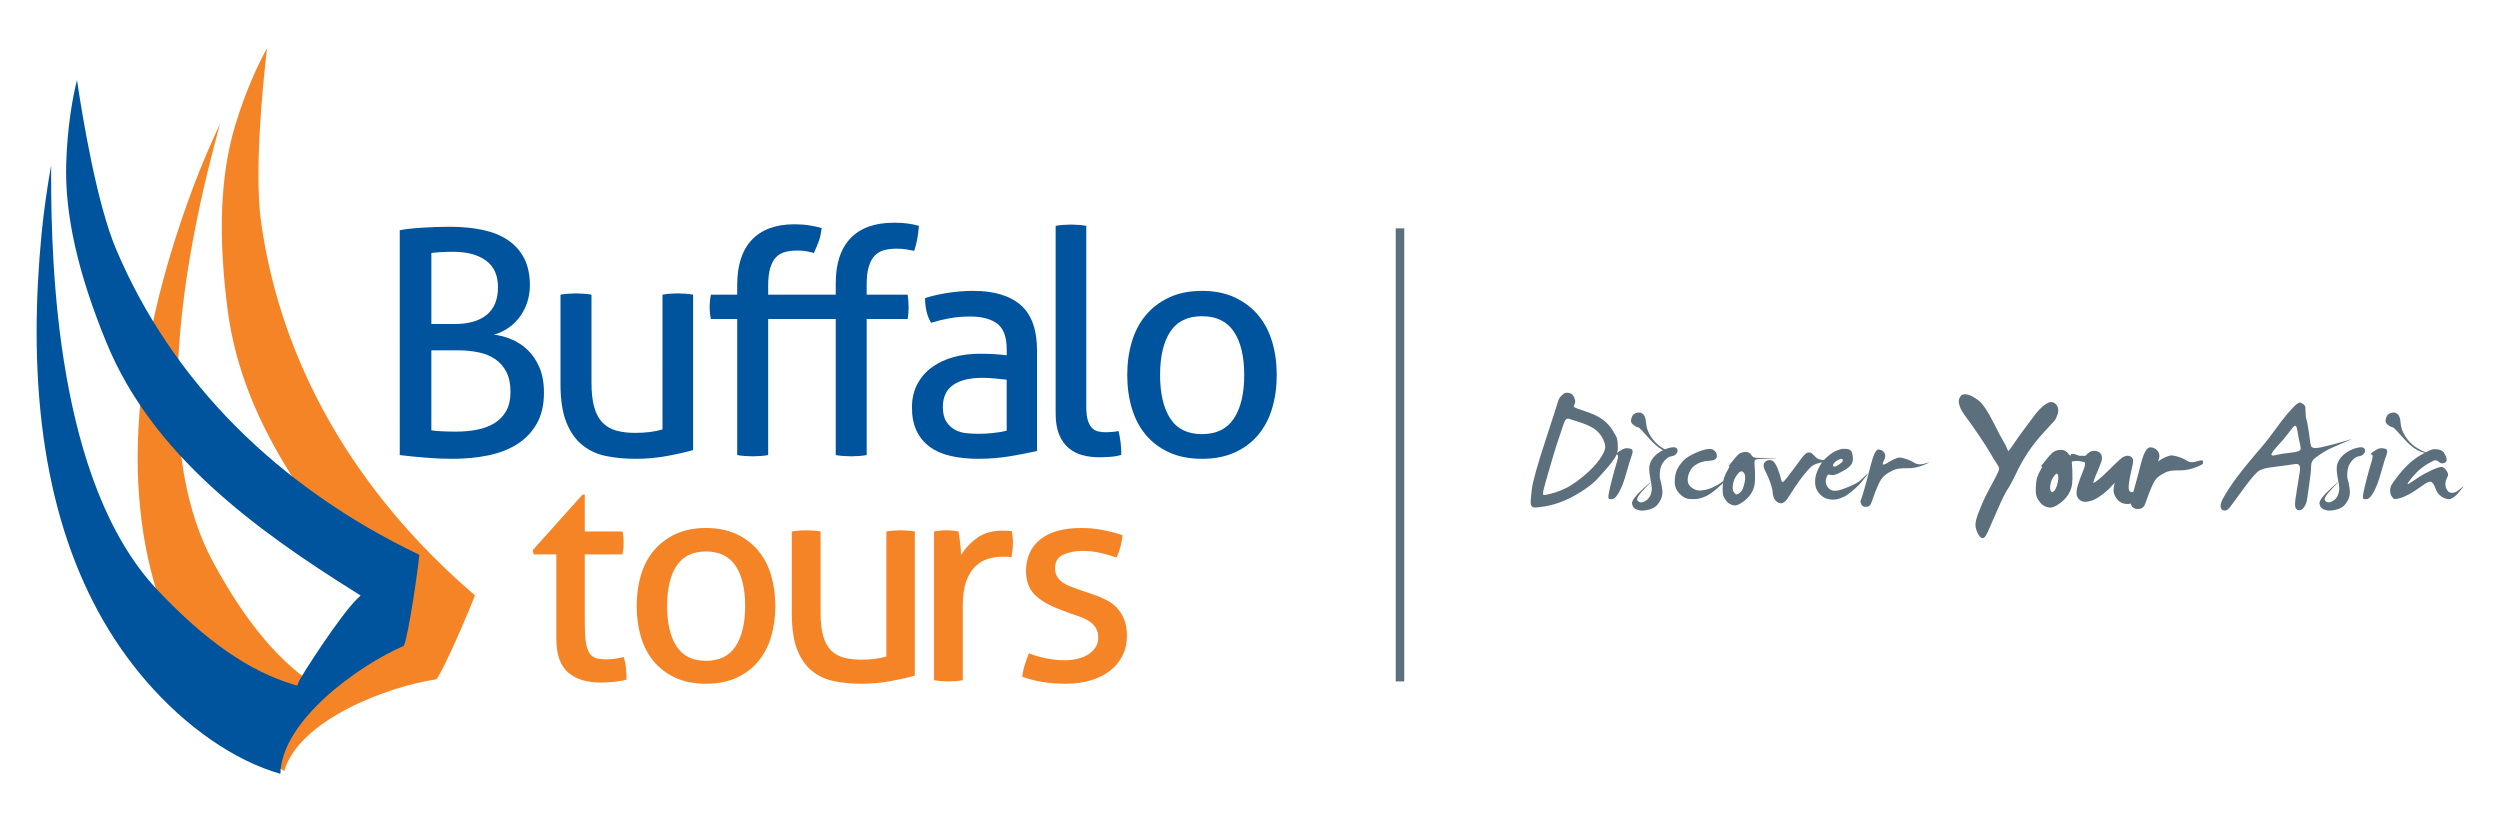 <?xml version="1.0" encoding="utf-8"?>
<!-- Generator: Adobe Illustrator 16.0.0, SVG Export Plug-In . SVG Version: 6.00 Build 0)  -->
<!DOCTYPE svg PUBLIC "-//W3C//DTD SVG 1.1//EN" "http://www.w3.org/Graphics/SVG/1.1/DTD/svg11.dtd">
<svg version="1.1" id="Layer_1" xmlns="http://www.w3.org/2000/svg" xmlns:xlink="http://www.w3.org/1999/xlink" x="0px" y="0px"
	 width="293.027px" height="96.354px" viewBox="0 0 293.027 96.354" enable-background="new 0 0 293.027 96.354"
	 xml:space="preserve">
<g>
	<g>
		<g>
			<g>
				<path fill="#5C6F7C" d="M183.263,46.16c0.151-0.115,0.343-0.153,0.578-0.113c0.234,0.04,0.409,0.135,0.524,0.285
					c0.115,0.151,0.197,0.332,0.246,0.545c0.048,0.212,0.021,0.39-0.08,0.531c-0.102,0.142-0.089,0.255,0.039,0.339
					c0.129,0.084,0.58,0.252,1.355,0.504c0.774,0.252,1.402,0.551,1.885,0.896s0.881,0.766,1.195,1.262
					c0.314,0.496,0.496,0.85,0.545,1.063s0.075,0.54,0.08,0.982c0.004,0.443-0.106,0.839-0.332,1.188
					c-0.227,0.351-0.523,0.739-0.891,1.169s-0.77,0.879-1.208,1.348c-0.438,0.469-1.04,0.947-1.806,1.434s-1.508,0.875-2.225,1.162
					s-1.424,0.49-2.118,0.604c-0.694,0.115-1.131,0.152-1.308,0.107c-0.178-0.045-0.281-0.18-0.313-0.406
					c-0.031-0.225,0.007-0.785,0.113-1.68c0.105-0.893,0.633-2.788,1.58-5.683c0.947-2.895,1.445-4.44,1.494-4.635
					c0.049-0.194,0.131-0.365,0.246-0.511C182.979,46.406,183.112,46.275,183.263,46.16z M185.148,49.493
					c-0.558-0.177-0.969-0.312-1.234-0.405c-0.266-0.093-0.477,0.102-0.631,0.584c-0.155,0.483-0.295,0.899-0.418,1.249
					c-0.125,0.35-0.269,0.776-0.432,1.281c-0.164,0.504-0.445,1.443-0.844,2.814c-0.398,1.374-0.627,2.194-0.684,2.463
					c-0.059,0.271-0.066,0.441-0.027,0.512c0.04,0.07,0.395,0.014,1.063-0.172s1.275-0.426,1.819-0.717
					c0.544-0.293,1.192-0.754,1.946-1.382c0.752-0.628,1.35-1.259,1.792-1.892s0.659-1.121,0.651-1.461
					c-0.01-0.342-0.143-0.729-0.398-1.162c-0.258-0.434-0.613-0.785-1.069-1.056C186.227,49.881,185.715,49.662,185.148,49.493z"/>
				<path fill="#5C6F7C" d="M190.461,52.561c0.194-0.044,0.418-0.031,0.67,0.04c0.253,0.07,0.297,0.327,0.133,0.77
					c-0.164,0.443-0.343,1.019-0.537,1.727c-0.195,0.709-0.379,1.284-0.551,1.727c-0.174,0.441-0.365,0.826-0.578,1.148
					s-0.416,0.498-0.611,0.523c-0.194,0.027-0.33,0.021-0.404-0.02c-0.076-0.039-0.082-0.246-0.021-0.617s0.192-0.939,0.392-1.707
					c0.199-0.765,0.388-1.431,0.564-1.999c0.178-0.566,0.18-0.855,0.007-0.869s-0.106-0.127,0.199-0.339
					S190.275,52.605,190.461,52.561z M192.586,48.537c0.193,0.159,0.312,0.507,0.352,1.042c0.039,0.536,0.223,1.059,0.551,1.566
					c0.328,0.51,0.713,0.914,1.155,1.216c0.442,0.301,0.848,0.513,1.216,0.638c0.367,0.123,0.355,0.152-0.033,0.086
					c-0.391-0.066-0.777-0.221-1.162-0.465c-0.386-0.243-0.799-0.606-1.242-1.089s-0.766-0.837-0.969-1.063
					c-0.204-0.226-0.348-0.352-0.432-0.378c-0.085-0.026-0.155-0.046-0.213-0.06c-0.058-0.014-0.19-0.102-0.398-0.266
					c-0.208-0.164-0.283-0.365-0.226-0.604c0.058-0.239,0.135-0.416,0.232-0.531c0.097-0.115,0.268-0.201,0.511-0.259
					C192.172,48.313,192.391,48.369,192.586,48.537z"/>
				<path fill="#5C6F7C" d="M194.883,52.787c0.354-0.178,0.707-0.292,1.063-0.346c0.354-0.053,0.568,0.014,0.644,0.199
					c0.075,0.187,0.04,0.367-0.106,0.545s-0.346,0.277-0.598,0.299s-0.524,0.203-0.816,0.545c-0.293,0.34-0.461,0.743-0.505,1.208
					s-0.033,0.787,0.033,0.962c0.066,0.178,0.14,0.523,0.22,1.037c0.079,0.512,0.025,0.953-0.16,1.32s-0.385,0.635-0.598,0.803
					c-0.212,0.17-0.476,0.293-0.789,0.373c-0.314,0.08-0.583,0.119-0.805,0.119c-0.221,0-0.457-0.053-0.71-0.16
					c-0.252-0.105-0.407-0.324-0.465-0.656s0.407-0.947,1.395-1.846s1.064-0.926,0.232-0.08c-0.833,0.846-1.157,1.369-0.976,1.574
					c0.181,0.203,0.398,0.256,0.65,0.158s0.451-0.227,0.598-0.391s0.254-0.363,0.325-0.598s0.102-0.451,0.093-0.65
					s-0.078-0.643-0.205-1.329c-0.129-0.687-0.129-1.202,0-1.547c0.127-0.346,0.318-0.645,0.57-0.896
					C194.225,53.178,194.528,52.964,194.883,52.787z"/>
				<path fill="#5C6F7C" d="M199.025,52.958c0.859-0.336,1.443-0.42,1.754-0.252c0.309,0.168,0.462,0.421,0.457,0.758
					c-0.004,0.336-0.312,0.518-0.922,0.544c-0.611,0.026-1.139,0.188-1.581,0.485c-0.442,0.296-0.729,0.729-0.862,1.301
					c-0.133,0.571-0.023,1.002,0.332,1.295c0.354,0.291,0.712,0.428,1.075,0.404c0.362-0.021,0.684-0.076,0.962-0.166
					c0.279-0.088,0.605-0.234,0.977-0.438c0.372-0.203,0.79-0.498,1.255-0.883c0.465-0.386,0.454-0.334-0.033,0.152
					c-0.487,0.486-0.929,0.896-1.327,1.229s-0.754,0.574-1.063,0.73c-0.311,0.154-0.615,0.264-0.917,0.324
					c-0.301,0.063-0.661,0.08-1.082,0.053c-0.421-0.025-0.819-0.236-1.195-0.629c-0.376-0.395-0.562-0.861-0.558-1.402
					c0.004-0.54,0.088-0.996,0.252-1.368c0.164-0.371,0.414-0.736,0.75-1.096C197.636,53.643,198.211,53.296,199.025,52.958z"/>
				<path fill="#5C6F7C" d="M203.714,53.304c0.168-0.159,0.374-0.261,0.617-0.305c0.243-0.045,0.445-0.031,0.604,0.039
					c0.159,0.071,0.294,0.197,0.405,0.379c0.11,0.182,0.387,0.268,0.829,0.259c0.443-0.009,0.994-0.007,1.653,0.007
					c0.66,0.014,0.521,0.033-0.418,0.06s-1.472,0.064-1.601,0.112c-0.128,0.049-0.181,0.207-0.159,0.473
					c0.022,0.266,0.04,0.546,0.054,0.843c0.013,0.296,0.015,0.626,0.006,0.99c-0.009,0.363-0.035,0.633-0.079,0.811
					c-0.045,0.176-0.111,0.361-0.199,0.557c-0.089,0.195-0.219,0.4-0.392,0.617s-0.386,0.418-0.638,0.605
					c-0.252,0.186-0.484,0.324-0.697,0.418c-0.212,0.092-0.442,0.098-0.69,0.014s-0.449-0.217-0.604-0.398
					c-0.154-0.182-0.278-0.371-0.371-0.564c-0.094-0.195-0.133-0.537-0.12-1.023c0.014-0.486,0.066-0.879,0.159-1.176
					c0.094-0.295,0.237-0.606,0.432-0.928c0.195-0.324,0.253-0.475,0.173-0.452s-0.1,0.011-0.06-0.033s0.192-0.234,0.458-0.571
					C203.342,53.699,203.555,53.455,203.714,53.304z M204.378,55.389c-0.195-0.239-0.438-0.173-0.73,0.199s-0.468,0.767-0.524,1.183
					c-0.058,0.416-0.036,0.707,0.066,0.875c0.102,0.168,0.207,0.266,0.318,0.293c0.11,0.027,0.268-0.047,0.472-0.219
					c0.203-0.174,0.369-0.547,0.498-1.123C204.605,56.023,204.572,55.62,204.378,55.389z"/>
				<path fill="#5C6F7C" d="M211.694,53.145c0.098-0.079,0.217-0.117,0.358-0.112c0.142,0.004,0.266,0.057,0.372,0.158
					c0.106,0.103,0.239,0.232,0.398,0.393c0.159,0.159,0.38,0.264,0.664,0.313c0.283,0.049,0.761,0.008,1.434-0.12
					s0.669-0.104-0.013,0.073c-0.683,0.178-1.246,0.318-1.693,0.425s-0.788,0.278-1.022,0.519c-0.234,0.238-0.503,0.544-0.804,0.916
					c-0.301,0.372-0.646,0.85-1.036,1.434s-0.646,0.982-0.77,1.195s-0.283,0.389-0.479,0.531c-0.194,0.141-0.407,0.158-0.637,0.053
					c-0.23-0.105-0.398-0.266-0.505-0.479s-0.169-0.459-0.187-0.742s-0.105-0.656-0.266-1.117c-0.159-0.459-0.352-0.903-0.577-1.328
					s-0.279-0.743-0.159-0.956c0.119-0.213,0.303-0.336,0.551-0.371s0.46,0.053,0.638,0.266c0.177,0.212,0.345,0.546,0.505,1.002
					c0.159,0.456,0.261,0.801,0.305,1.036c0.045,0.234,0.133,0.309,0.266,0.219c0.133-0.088,0.545-0.602,1.235-1.54
					c0.69-0.938,1.075-1.449,1.155-1.534C211.509,53.293,211.597,53.216,211.694,53.145z"/>
				<path fill="#5C6F7C" d="M215.917,52.614c0.594-0.044,0.954,0.056,1.083,0.299c0.128,0.243,0.188,0.554,0.179,0.93
					s-0.186,0.695-0.531,0.956c-0.345,0.262-0.801,0.521-1.367,0.777c-0.16,0.062-0.304,0.095-0.432,0.1
					c-0.129,0.004-0.235,0-0.319-0.014s-0.15-0.026-0.199-0.04c-0.049-0.013-0.077-0.007-0.086,0.021
					c-0.159,0.256-0.241,0.514-0.246,0.77c-0.004,0.258,0.08,0.494,0.253,0.711s0.365,0.342,0.577,0.379
					c0.213,0.035,0.434,0.027,0.664-0.021s0.655-0.201,1.275-0.457c0.619-0.258,1.051-0.498,1.294-0.725
					c0.244-0.225,0.477-0.445,0.697-0.657c0.222-0.213,0.253-0.213,0.094,0c-0.16,0.212-0.356,0.469-0.592,0.77
					c-0.234,0.301-0.526,0.6-0.876,0.896s-0.636,0.525-0.856,0.684c-0.222,0.16-0.516,0.303-0.883,0.432
					c-0.368,0.129-0.729,0.168-1.083,0.119c-0.354-0.049-0.619-0.131-0.797-0.246c-0.177-0.113-0.341-0.252-0.491-0.41
					c-0.15-0.16-0.274-0.348-0.371-0.564c-0.098-0.217-0.148-0.514-0.153-0.891c-0.004-0.375,0.084-0.786,0.266-1.228
					s0.388-0.81,0.617-1.103c0.23-0.292,0.543-0.586,0.937-0.883S215.413,52.72,215.917,52.614z M215.931,53.809
					c-0.063-0.062-0.215-0.03-0.458,0.093c-0.244,0.125-0.421,0.264-0.531,0.418c-0.111,0.156-0.131,0.269-0.06,0.34
					c0.07,0.07,0.221,0.041,0.451-0.087s0.414-0.257,0.551-0.386C216.021,54.06,216.037,53.933,215.931,53.809z"/>
				<path fill="#5C6F7C" d="M219.277,54.486c0.318-1.23,0.626-1.832,0.923-1.806c0.296,0.026,0.52,0.159,0.67,0.398
					s0.136,0.534-0.046,0.884s-0.199,0.514-0.054,0.49c0.146-0.021,0.339-0.109,0.578-0.266c0.239-0.154,0.467-0.278,0.684-0.371
					c0.217-0.094,0.392-0.152,0.524-0.18c0.133-0.026,0.388,0.018,0.764,0.133c0.377,0.115,0.732,0.277,1.069,0.484
					c0.336,0.209,0.781,0.227,1.335,0.054c0.553-0.173,0.493-0.114-0.18,0.173s-1.361,0.423-2.064,0.404
					c-0.704-0.018-1.249,0.066-1.634,0.253c-0.385,0.186-0.711,0.392-0.977,0.617s-0.511,0.597-0.736,1.117
					c-0.226,0.518-0.398,0.953-0.519,1.307c-0.119,0.355-0.226,0.645-0.318,0.871c-0.093,0.225-0.283,0.344-0.571,0.357
					c-0.287,0.014-0.478-0.09-0.57-0.313c-0.094-0.221-0.115-0.365-0.066-0.432s0.182-0.471,0.398-1.215
					C218.704,56.705,218.967,55.716,219.277,54.486z"/>
				<g>
					<path fill="#5C6F7C" d="M240.822,49.295c0.109-0.131,0.219-0.356,0.335-0.688c0.129-0.364,0.128-0.688-0.003-0.962
						c-0.172-0.358-0.438-0.475-0.634-0.51c-0.274-0.053-0.617,0.099-1.042,0.46c-0.373,0.318-0.71,0.681-1.002,1.079
						c-0.283,0.384-0.647,0.87-1.094,1.458c-0.455,0.6-0.929,1.266-1.408,1.977c-0.309,0.457-0.488,0.68-0.588,0.789
						c-0.033-0.063-0.075-0.156-0.126-0.292c-0.112-0.298-0.255-0.583-0.423-0.845c-0.154-0.24-0.561-1.01-1.209-2.288
						c-0.679-1.338-1.24-2.166-1.718-2.53c-0.476-0.36-0.877-0.582-1.228-0.679c-0.514-0.142-0.789,0.023-0.902,0.188
						c-0.109,0.174-0.173,0.354-0.189,0.534c-0.018,0.183,0.031,0.421,0.153,0.75c0.116,0.309,0.345,0.686,0.699,1.152
						c0.332,0.437,0.808,1.111,1.453,2.061c0.63,0.927,1.091,1.645,1.371,2.135c0.284,0.498,0.547,0.924,0.781,1.266
						c0.257,0.374,0.282,0.557,0.275,0.633c-0.005,0.057-0.079,0.347-0.82,1.709c-0.552,1.014-0.948,1.809-1.179,2.359
						c-0.232,0.553-0.401,0.973-0.509,1.258c-0.111,0.297-0.196,0.617-0.252,0.949c-0.062,0.371,0.019,0.781,0.236,1.215
						c0.179,0.359,0.347,0.598,0.584,0.598c0.099,0,0.189-0.043,0.257-0.125c0.104-0.125,0.219-0.324,0.353-0.611
						c0.124-0.266,0.471-1.057,1.039-2.369c0.559-1.293,0.989-2.174,1.28-2.619c0.307-0.469,0.652-1.111,1.027-1.91
						c0.367-0.781,0.819-1.585,1.344-2.387s1.159-1.605,1.887-2.39C240.572,49.581,240.765,49.364,240.822,49.295z"/>
					<path fill="#5C6F7C" d="M258.176,53.96h-0.204c-0.05,0-0.117,0.008-0.438,0.107c-0.479,0.15-0.854,0.143-1.13-0.027
						c-0.354-0.219-0.733-0.391-1.127-0.511c-0.435-0.132-0.722-0.171-0.886-0.138c-0.152,0.029-0.34,0.094-0.574,0.193
						c-0.227,0.098-0.47,0.229-0.721,0.393c-0.063,0.04-0.118,0.074-0.168,0.102c0-0.001,0.001-0.002,0.001-0.002
						c0.225-0.432,0.236-0.813,0.036-1.133c-0.191-0.303-0.488-0.48-0.9-0.516c-0.447,0-0.78,0.578-1.146,1.996
						c-0.317,1.257-0.575,2.223-0.788,2.954c-0.033,0.111-0.063,0.213-0.09,0.305c-0.255,0.02-0.387-0.051-0.433-0.113
						c-0.057-0.076-0.144-0.283-0.085-0.813c0.052-0.453,0.156-1.017,0.313-1.675c0.241-1.007,0.201-1.209,0.138-1.331
						c-0.063-0.118-0.192-0.27-0.46-0.32c-0.188-0.036-0.413,0.008-0.643,0.128c-0.141,0.069-0.465,0.313-1.739,1.587
						c-1.004,1.004-1.51,1.362-1.785,1.479c0.015-0.119,0.072-0.359,0.274-0.833c0.391-0.918,0.615-1.473,0.685-1.696
						c0.082-0.261,0.091-0.497,0.026-0.7c-0.072-0.229-0.233-0.396-0.469-0.484c-0.212-0.08-0.439-0.092-0.665-0.035
						c-0.235,0.057-0.472,0.227-0.723,0.518c-0.009,0.011-0.029,0.021-0.043,0.033c-0.245-0.004-0.474-0.006-0.695-0.006
						c-0.042-0.014-0.079-0.021-0.124-0.039c-0.466-0.176-0.566-0.19-0.636-0.19l-0.206,0.007l-0.053,0.178
						c-0.002,0.006,0.001,0.01-0.001,0.014c-0.141-0.033-0.196-0.082-0.209-0.104c-0.138-0.225-0.312-0.385-0.517-0.477
						c-0.205-0.09-0.451-0.111-0.751-0.057c-0.292,0.053-0.542,0.178-0.744,0.369c-0.17,0.16-0.386,0.408-0.662,0.758
						c-0.26,0.329-0.408,0.515-0.447,0.559l-0.128,0.158l0.065,0.147c0.007,0.015,0.015,0.028,0.022,0.04
						c-0.024,0.047-0.058,0.104-0.102,0.178c-0.203,0.337-0.356,0.668-0.456,0.982c-0.101,0.321-0.156,0.729-0.171,1.245
						c-0.014,0.541,0.032,0.902,0.145,1.137c0.102,0.213,0.238,0.422,0.406,0.619c0.185,0.215,0.425,0.375,0.714,0.473
						c0.144,0.049,0.285,0.072,0.422,0.072c0.156,0,0.307-0.031,0.45-0.094c0.229-0.1,0.48-0.25,0.745-0.445
						c0.27-0.199,0.5-0.418,0.685-0.65c0.184-0.229,0.326-0.455,0.424-0.67c0.094-0.209,0.166-0.41,0.214-0.602
						c0.049-0.195,0.077-0.479,0.087-0.863c0.009-0.37,0.007-0.706-0.006-1.007c-0.014-0.3-0.032-0.584-0.055-0.852
						c-0.013-0.155,0.009-0.214,0.003-0.219c0.041-0.013,0.198-0.04,0.762-0.067c0.169,0.041,0.339,0.08,0.548,0.104
						c0.154,0.016,0.188,0.072,0.198,0.09c0.035,0.059,0.092,0.254-0.131,0.802c-0.316,0.775-0.545,1.398-0.679,1.849
						c-0.146,0.49-0.191,0.859-0.139,1.129c0.058,0.297,0.209,0.521,0.448,0.664c0.228,0.137,0.477,0.189,0.743,0.146
						c0.222-0.033,0.446-0.088,0.669-0.164c0.232-0.08,0.532-0.246,0.916-0.508c0.372-0.254,0.73-0.553,1.065-0.887
						c0.232-0.232,0.44-0.455,0.621-0.662c-0.021,0.117-0.049,0.244-0.079,0.375c-0.092,0.393-0.078,0.734,0.039,1.016
						c0.109,0.266,0.262,0.496,0.453,0.686c0.204,0.205,0.472,0.336,0.793,0.389c0.11,0.018,0.216,0.027,0.316,0.027
						c0.124,0,0.232-0.035,0.345-0.063c0.019,0.063,0.042,0.121,0.065,0.178c0.126,0.301,0.393,0.467,0.752,0.467l0.061-0.002
						c0.488-0.021,0.699-0.291,0.791-0.514c0.094-0.229,0.202-0.523,0.323-0.883c0.118-0.35,0.29-0.783,0.512-1.289
						c0.209-0.48,0.434-0.826,0.669-1.026c0.248-0.211,0.559-0.406,0.923-0.582c0.315-0.152,0.769-0.23,1.347-0.23l0.303,0.004
						c0.691,0,1.377-0.144,2.038-0.427c0.619-0.264,0.747-0.319,0.701-0.546L258.176,53.96z M241.189,56.543
						c-0.152,0.68-0.326,0.91-0.415,0.986c-0.179,0.15-0.256,0.164-0.254,0.166c-0.01-0.002-0.068-0.025-0.161-0.178
						c-0.032-0.053-0.1-0.229-0.032-0.713c0.05-0.367,0.209-0.725,0.473-1.062c0.189-0.241,0.282-0.243,0.283-0.243
						c0.007,0,0.028,0.013,0.06,0.051C241.239,55.666,241.326,55.93,241.189,56.543z M250.561,59.396c0,0,0.001,0.002,0.002,0.002
						l-0.002,0.01V59.396z"/>
				</g>
				<path fill="#5C6F7C" d="M268.782,47.753c0.407-0.416,0.682-0.606,0.823-0.571c0.142,0.036,0.274,0.106,0.398,0.212
					c0.124,0.106,0.194,0.23,0.213,0.372c0.018,0.142,0.028,0.376,0.033,0.704c0.004,0.328,0.033,0.553,0.086,0.677
					c0.054,0.124,0.133,0.522,0.239,1.195s0.164,1.082,0.173,1.229s0.048,0.365,0.119,0.657s0.449,0.362,1.136,0.212
					c0.686-0.15,1.363-0.318,2.031-0.504c0.669-0.186,1.162-0.33,1.48-0.432c0.319-0.102-0.018,0.053-1.009,0.465
					c-0.991,0.411-1.683,0.736-2.071,0.976c-0.39,0.239-0.742,0.478-1.056,0.718c-0.314,0.238-0.474,0.523-0.479,0.855
					s-0.042,0.791-0.113,1.375c-0.07,0.584-0.142,1.098-0.212,1.542c-0.071,0.441-0.124,0.805-0.159,1.088
					c-0.036,0.283-0.133,0.559-0.292,0.824c-0.16,0.266-0.337,0.416-0.531,0.451c-0.195,0.035-0.354-0.027-0.479-0.186
					c-0.124-0.16-0.142-0.553-0.053-1.176c0.088-0.625,0.177-1.182,0.266-1.674c0.088-0.49,0.172-1.024,0.252-1.6
					c0.08-0.575-0.106-0.832-0.558-0.77c-0.451,0.062-0.925,0.128-1.421,0.199c-0.496,0.07-0.991,0.137-1.487,0.199
					c-0.496,0.062-0.91,0.174-1.242,0.338c-0.331,0.164-0.916,0.814-1.752,1.952c-0.837,1.139-1.384,1.885-1.641,2.238
					s-0.486,0.531-0.69,0.531c-0.203,0-0.35-0.078-0.438-0.232c-0.088-0.154-0.091-0.383-0.007-0.684
					c0.085-0.301,0.395-0.861,0.93-1.68c0.536-0.818,1.158-1.663,1.866-2.53c0.708-0.868,1.297-1.57,1.766-2.105
					c0.47-0.535,0.893-1.063,1.269-1.58s0.804-1.091,1.281-1.72C267.933,48.692,268.375,48.17,268.782,47.753z M269.287,50.515
					c-0.089-0.619-0.259-0.771-0.512-0.458c-0.252,0.315-0.484,0.616-0.697,0.903c-0.212,0.288-0.646,0.793-1.301,1.514
					c-0.655,0.723-0.713,1.019-0.173,0.891c0.54-0.129,1.193-0.232,1.959-0.313s1.135-0.244,1.108-0.491
					c-0.026-0.248-0.073-0.496-0.14-0.743C269.466,51.57,269.385,51.136,269.287,50.515z"/>
				<path fill="#5C6F7C" d="M275.462,52.787c0.354-0.178,0.708-0.292,1.063-0.346c0.354-0.053,0.568,0.014,0.644,0.199
					c0.075,0.187,0.04,0.367-0.105,0.545c-0.146,0.178-0.346,0.277-0.598,0.299c-0.253,0.021-0.524,0.203-0.817,0.545
					c-0.292,0.34-0.46,0.743-0.504,1.208c-0.045,0.465-0.033,0.787,0.033,0.962c0.066,0.178,0.139,0.523,0.219,1.037
					c0.08,0.512,0.026,0.953-0.159,1.32c-0.187,0.367-0.386,0.635-0.598,0.803c-0.213,0.17-0.477,0.293-0.79,0.373
					c-0.314,0.08-0.582,0.119-0.804,0.119s-0.458-0.053-0.71-0.16c-0.253-0.105-0.407-0.324-0.465-0.656s0.407-0.947,1.394-1.846
					c0.987-0.898,1.064-0.926,0.232-0.08s-1.157,1.369-0.976,1.574c0.182,0.203,0.398,0.256,0.65,0.158
					c0.253-0.098,0.452-0.227,0.598-0.391c0.146-0.164,0.255-0.363,0.325-0.598c0.071-0.234,0.102-0.451,0.094-0.65
					c-0.01-0.199-0.078-0.643-0.206-1.329c-0.129-0.687-0.129-1.202,0-1.547c0.128-0.346,0.318-0.645,0.571-0.896
					C274.805,53.178,275.107,52.964,275.462,52.787z"/>
				<path fill="#5C6F7C" d="M278.902,52.561c0.194-0.044,0.418-0.031,0.67,0.04c0.253,0.07,0.297,0.327,0.133,0.77
					c-0.163,0.443-0.343,1.019-0.537,1.727c-0.195,0.709-0.379,1.284-0.552,1.727c-0.172,0.441-0.365,0.826-0.577,1.148
					c-0.213,0.322-0.416,0.498-0.611,0.523c-0.194,0.027-0.33,0.021-0.404-0.02c-0.076-0.039-0.082-0.246-0.021-0.617
					s0.192-0.939,0.392-1.707c0.199-0.765,0.388-1.431,0.564-1.999c0.177-0.566,0.18-0.855,0.007-0.869s-0.106-0.127,0.199-0.339
					S278.716,52.605,278.902,52.561z M281.026,48.537c0.195,0.159,0.313,0.507,0.353,1.042s0.224,1.059,0.551,1.566
					c0.327,0.51,0.713,0.914,1.155,1.216c0.442,0.301,0.848,0.513,1.215,0.638c0.367,0.123,0.356,0.152-0.033,0.086
					s-0.776-0.221-1.161-0.465c-0.386-0.243-0.8-0.606-1.242-1.089s-0.766-0.837-0.97-1.063c-0.203-0.226-0.347-0.352-0.432-0.378
					c-0.084-0.026-0.154-0.046-0.212-0.06c-0.058-0.014-0.19-0.102-0.398-0.266c-0.208-0.164-0.283-0.365-0.226-0.604
					c0.058-0.239,0.135-0.416,0.232-0.531c0.097-0.115,0.268-0.201,0.511-0.259C280.613,48.313,280.832,48.369,281.026,48.537z"/>
				<path fill="#5C6F7C" d="M285.037,52.694c0.204-0.054,0.427-0.062,0.671-0.026c0.243,0.035,0.438,0.11,0.584,0.226
					c0.146,0.114,0.286,0.341,0.419,0.677c0.133,0.337,0.072,0.563-0.18,0.678s-0.48,0.075-0.684-0.119
					c-0.204-0.195-0.417-0.234-0.638-0.12c-0.222,0.115-0.44,0.232-0.657,0.353c-0.217,0.119-0.485,0.307-0.804,0.564
					c-0.318,0.256-0.646,0.584-0.982,0.982c-0.337,0.399-0.522,0.653-0.558,0.764c-0.036,0.109,0.051,0.094,0.259-0.047
					c0.208-0.143,0.526-0.357,0.956-0.645c0.43-0.287,0.97-0.582,1.62-0.883s1.063-0.418,1.235-0.352
					c0.172,0.066,0.32,0.188,0.444,0.365c0.124,0.177,0.194,0.33,0.213,0.458c0.018,0.128-0.003,0.229-0.06,0.306
					c-0.059,0.074-0.125,0.245-0.199,0.51c-0.076,0.266-0.069,0.523,0.02,0.771c0.088,0.248,0.201,0.418,0.339,0.512
					c0.137,0.092,0.325,0.119,0.564,0.078c0.238-0.039,0.533-0.221,0.883-0.543c0.35-0.324,0.334-0.248-0.047,0.225
					c-0.381,0.475-0.682,0.775-0.902,0.902c-0.222,0.129-0.395,0.191-0.519,0.188c-0.124-0.006-0.285-0.045-0.484-0.121
					c-0.199-0.074-0.388-0.191-0.564-0.352c-0.177-0.158-0.316-0.354-0.418-0.584c-0.103-0.23-0.171-0.4-0.206-0.512
					c-0.035-0.109-0.117-0.232-0.246-0.365c-0.128-0.133-0.285-0.16-0.471-0.086c-0.187,0.076-0.512,0.281-0.977,0.617
					c-0.465,0.338-0.898,0.613-1.301,0.83c-0.403,0.217-0.764,0.367-1.083,0.451c-0.318,0.086-0.524,0.113-0.617,0.088
					c-0.093-0.027-0.195-0.127-0.306-0.299c-0.11-0.174-0.175-0.361-0.192-0.564s0.012-0.41,0.086-0.617
					c0.076-0.209,0.359-0.625,0.851-1.25c0.491-0.624,0.965-1.136,1.421-1.534s0.94-0.736,1.454-1.016
					C284.475,52.925,284.834,52.755,285.037,52.694z"/>
			</g>
		</g>
		<g>
			<g>
				<path fill="#00549E" d="M46.857,26.984c0.612-0.123,1.469-0.221,2.568-0.293c1.1-0.073,2.21-0.11,3.335-0.11
					c1.395,0,2.663,0.123,3.813,0.366c1.149,0.244,2.131,0.64,2.95,1.19s1.454,1.259,1.907,2.127
					c0.451,0.869,0.678,1.924,0.678,3.171c0,0.759-0.117,1.46-0.348,2.109c-0.233,0.647-0.545,1.222-0.936,1.722
					c-0.393,0.5-0.843,0.916-1.355,1.246c-0.515,0.331-1.039,0.569-1.576,0.715c0.683,0.075,1.374,0.258,2.069,0.551
					c0.696,0.293,1.327,0.709,1.889,1.246c0.561,0.537,1.02,1.217,1.375,2.035c0.354,0.819,0.531,1.814,0.531,2.987
					c0,1.417-0.282,2.621-0.845,3.612c-0.561,0.987-1.323,1.788-2.289,2.4c-0.966,0.61-2.102,1.051-3.409,1.321
					c-1.31,0.268-2.709,0.401-4.199,0.401c-0.928,0-1.942-0.042-3.042-0.13c-1.1-0.085-2.14-0.188-3.118-0.311V26.984z
					 M53.235,37.981c1.663,0,2.933-0.36,3.813-1.082c0.881-0.72,1.32-1.803,1.32-3.244c0-1.393-0.471-2.432-1.411-3.116
					c-0.941-0.685-2.217-1.025-3.83-1.025c-0.49,0-0.961,0.012-1.411,0.037c-0.453,0.023-0.838,0.06-1.155,0.108v8.321H53.235z
					 M50.561,50.443c0.342,0.051,0.774,0.088,1.3,0.111c0.524,0.023,1.045,0.036,1.559,0.036c0.88,0,1.703-0.073,2.473-0.22
					c0.769-0.147,1.448-0.397,2.036-0.752c0.586-0.354,1.048-0.829,1.394-1.43c0.339-0.598,0.51-1.36,0.51-2.289
					c0-0.905-0.159-1.669-0.476-2.293c-0.317-0.622-0.75-1.122-1.301-1.502s-1.205-0.647-1.962-0.805
					c-0.758-0.159-1.575-0.238-2.455-0.238h-3.079V50.443z"/>
				<path fill="#00549E" d="M65.698,34.535c0.269-0.049,0.575-0.085,0.916-0.109c0.343-0.025,0.638-0.038,0.881-0.038
					c0.269,0,0.574,0.013,0.916,0.038c0.342,0.023,0.648,0.06,0.917,0.109v10.301c0,1.172,0.11,2.143,0.329,2.914
					c0.221,0.769,0.551,1.374,0.992,1.815c0.439,0.439,0.976,0.746,1.612,0.915c0.635,0.173,1.368,0.258,2.199,0.258
					c1.247,0,2.309-0.136,3.189-0.404V34.535c0.268-0.049,0.568-0.085,0.898-0.109c0.331-0.025,0.628-0.038,0.898-0.038
					c0.269,0,0.568,0.013,0.898,0.038c0.328,0.023,0.628,0.06,0.897,0.109v18.218c-0.856,0.244-1.875,0.477-3.062,0.696
					c-1.185,0.22-2.413,0.33-3.684,0.33c-1.197,0-2.328-0.104-3.39-0.312c-1.063-0.208-1.998-0.631-2.804-1.266
					c-0.807-0.635-1.441-1.527-1.908-2.674c-0.464-1.148-0.696-2.666-0.696-4.545V34.535z"/>
				<path fill="#00549E" d="M86.409,37.394H83.33c-0.1-0.39-0.148-0.867-0.148-1.429c0-0.537,0.048-1.014,0.148-1.43h3.079v-1.136
					c0-2.321,0.575-4.088,1.723-5.298c1.15-1.209,2.811-1.813,4.986-1.813c0.635,0,1.222,0.043,1.76,0.128
					c0.536,0.086,1.014,0.19,1.428,0.311c-0.073,0.635-0.194,1.18-0.365,1.631c-0.173,0.452-0.354,0.887-0.551,1.302
					c-0.221-0.074-0.49-0.14-0.807-0.201c-0.317-0.063-0.696-0.093-1.135-0.093c-0.515,0-0.984,0.056-1.412,0.166
					c-0.426,0.109-0.788,0.317-1.082,0.622c-0.291,0.307-0.52,0.728-0.677,1.266c-0.159,0.536-0.239,1.234-0.239,2.09v1.025h7.918
					v-1.32c0-2.32,0.581-4.088,1.741-5.297c1.159-1.21,2.852-1.815,5.076-1.815c0.611,0,1.15,0.031,1.614,0.094
					c0.462,0.06,0.903,0.152,1.319,0.275c-0.051,0.611-0.117,1.135-0.201,1.576c-0.088,0.44-0.201,0.891-0.349,1.355
					c-0.245-0.048-0.531-0.104-0.861-0.164c-0.33-0.061-0.728-0.093-1.192-0.093c-0.538,0-1.021,0.057-1.448,0.165
					c-0.427,0.111-0.794,0.319-1.099,0.624c-0.308,0.307-0.545,0.733-0.716,1.284c-0.171,0.549-0.256,1.251-0.256,2.106v1.21h4.804
					c0.073,0.489,0.11,0.991,0.11,1.503c0,0.464-0.037,0.917-0.11,1.355h-4.804v15.945c-0.269,0.051-0.568,0.088-0.898,0.11
					c-0.328,0.024-0.628,0.037-0.896,0.037c-0.27,0-0.575-0.013-0.917-0.037c-0.343-0.022-0.649-0.06-0.917-0.11V37.394h-7.918
					v15.945c-0.269,0.051-0.567,0.088-0.897,0.11c-0.33,0.024-0.63,0.037-0.898,0.037c-0.27,0-0.575-0.013-0.917-0.037
					c-0.342-0.022-0.647-0.06-0.917-0.11V37.394z"/>
				<path fill="#00549E" d="M117.996,40.95c0-1.442-0.367-2.442-1.101-3.006c-0.733-0.561-1.797-0.843-3.189-0.843
					c-0.857,0-1.656,0.067-2.399,0.202c-0.746,0.135-1.474,0.311-2.183,0.53c-0.464-0.805-0.696-1.771-0.696-2.895
					c0.832-0.268,1.747-0.476,2.75-0.623c1.002-0.147,1.968-0.222,2.896-0.222c2.443,0,4.301,0.559,5.572,1.67
					c1.27,1.111,1.905,2.889,1.905,5.334v11.765c-0.854,0.195-1.894,0.397-3.114,0.605c-1.222,0.207-2.469,0.312-3.739,0.312
					c-1.199,0-2.279-0.11-3.245-0.33s-1.784-0.573-2.456-1.063c-0.671-0.489-1.191-1.11-1.558-1.87
					c-0.367-0.758-0.549-1.674-0.549-2.749c0-1.051,0.212-1.973,0.642-2.767c0.427-0.794,1.007-1.454,1.741-1.981
					c0.732-0.524,1.575-0.916,2.529-1.173c0.953-0.256,1.954-0.383,3.006-0.383c0.782,0,1.424,0.019,1.924,0.056
					c0.501,0.037,0.922,0.079,1.266,0.127V40.95z M117.996,44.506c-0.367-0.047-0.832-0.098-1.394-0.147
					c-0.563-0.048-1.039-0.073-1.43-0.073c-1.515,0-2.669,0.281-3.464,0.842c-0.794,0.563-1.192,1.418-1.192,2.566
					c0,0.732,0.134,1.307,0.404,1.725c0.269,0.416,0.604,0.731,1.008,0.951c0.403,0.22,0.849,0.354,1.338,0.403
					c0.487,0.049,0.952,0.074,1.393,0.074c0.562,0,1.141-0.031,1.739-0.093c0.601-0.061,1.132-0.153,1.597-0.275V44.506z"/>
				<path fill="#00549E" d="M123.735,26.472c0.268-0.05,0.567-0.085,0.898-0.112c0.329-0.023,0.627-0.037,0.897-0.037
					c0.268,0,0.568,0.014,0.898,0.037c0.33,0.027,0.628,0.063,0.897,0.112v21.187c0,0.685,0.061,1.221,0.184,1.612
					c0.122,0.392,0.288,0.692,0.494,0.897c0.208,0.21,0.454,0.344,0.733,0.404c0.282,0.063,0.581,0.092,0.898,0.092
					c0.221,0,0.471-0.011,0.752-0.036c0.282-0.025,0.52-0.06,0.716-0.11c0.218,0.855,0.328,1.785,0.328,2.787
					c-0.341,0.123-0.758,0.201-1.245,0.238c-0.489,0.034-0.942,0.055-1.358,0.055c-0.707,0-1.367-0.088-1.979-0.258
					c-0.61-0.17-1.148-0.451-1.612-0.842c-0.464-0.393-0.831-0.918-1.099-1.576c-0.27-0.66-0.403-1.48-0.403-2.457V26.472z"/>
				<path fill="#00549E" d="M140.888,53.78c-1.466,0-2.75-0.251-3.85-0.753c-1.099-0.498-2.016-1.189-2.748-2.07
					c-0.734-0.879-1.277-1.918-1.63-3.115c-0.356-1.198-0.535-2.492-0.535-3.886c0-1.394,0.179-2.688,0.535-3.885
					c0.353-1.197,0.896-2.238,1.63-3.115c0.732-0.88,1.649-1.578,2.748-2.091c1.1-0.514,2.384-0.771,3.85-0.771
					c1.465,0,2.749,0.256,3.848,0.771c1.101,0.514,2.016,1.211,2.75,2.091c0.733,0.877,1.275,1.918,1.63,3.115
					c0.354,1.196,0.531,2.491,0.531,3.885c0,1.394-0.178,2.688-0.531,3.886c-0.355,1.197-0.897,2.236-1.63,3.115
					c-0.734,0.881-1.65,1.572-2.75,2.07C143.637,53.529,142.354,53.78,140.888,53.78z M140.888,50.884
					c1.685,0,2.931-0.61,3.739-1.833c0.805-1.222,1.209-2.92,1.209-5.096c0-2.176-0.404-3.869-1.209-5.077
					c-0.809-1.21-2.054-1.814-3.739-1.814c-1.686,0-2.928,0.604-3.723,1.814c-0.792,1.208-1.191,2.901-1.191,5.077
					c0,2.175,0.398,3.874,1.191,5.096C137.96,50.274,139.202,50.884,140.888,50.884z"/>
			</g>
		</g>
		<g>
			<g>
				<path fill="#F58426" d="M65.208,64.98h-2.652l-0.135-0.475l5.849-6.529h0.271v4.318h4.417c0.091,0.387,0.137,0.816,0.137,1.293
					c0,0.248-0.011,0.486-0.035,0.709c-0.02,0.229-0.055,0.455-0.102,0.684h-4.417v7.953c0,0.951,0.037,1.711,0.117,2.277
					c0.079,0.566,0.218,1.004,0.407,1.309c0.193,0.307,0.453,0.51,0.782,0.615c0.33,0.102,0.744,0.148,1.243,0.148
					c0.383,0,0.745-0.027,1.087-0.084c0.338-0.055,0.645-0.119,0.917-0.188c0.157,0.457,0.256,0.918,0.289,1.395
					c0.032,0.477,0.051,0.896,0.051,1.258c-0.455,0.113-0.931,0.199-1.428,0.258c-0.498,0.055-1.032,0.082-1.597,0.082
					c-1.633,0-2.908-0.395-3.823-1.186c-0.919-0.797-1.379-2.111-1.379-3.945V64.98z"/>
				<path fill="#F58426" d="M82.751,80.143c-1.361,0-2.551-0.232-3.571-0.695c-1.019-0.469-1.87-1.109-2.55-1.924
					c-0.681-0.816-1.184-1.779-1.512-2.891c-0.328-1.109-0.494-2.309-0.494-3.604c0-1.289,0.166-2.492,0.494-3.602
					c0.328-1.111,0.831-2.074,1.512-2.891c0.68-0.814,1.531-1.461,2.55-1.938c1.021-0.473,2.21-0.713,3.571-0.713
					c1.357,0,2.547,0.24,3.565,0.713c1.022,0.477,1.873,1.123,2.551,1.938c0.678,0.816,1.184,1.779,1.513,2.891
					c0.329,1.109,0.493,2.313,0.493,3.602c0,1.295-0.164,2.494-0.493,3.604c-0.329,1.111-0.835,2.074-1.513,2.891
					c-0.678,0.814-1.528,1.455-2.551,1.924C85.298,79.91,84.108,80.143,82.751,80.143z M82.751,77.455
					c1.562,0,2.717-0.566,3.467-1.697c0.745-1.135,1.121-2.709,1.121-4.729c0-2.014-0.376-3.584-1.121-4.707
					c-0.75-1.121-1.905-1.684-3.467-1.684c-1.566,0-2.716,0.563-3.453,1.684c-0.734,1.123-1.105,2.693-1.105,4.707
					c0,2.02,0.371,3.594,1.105,4.729C80.035,76.889,81.185,77.455,82.751,77.455z"/>
				<path fill="#F58426" d="M92.814,62.295c0.247-0.047,0.53-0.078,0.848-0.102c0.318-0.02,0.589-0.037,0.815-0.037
					c0.249,0,0.533,0.018,0.852,0.037c0.314,0.023,0.598,0.055,0.851,0.102v9.551c0,1.088,0.102,1.99,0.305,2.703
					c0.204,0.715,0.51,1.277,0.918,1.684c0.407,0.41,0.906,0.691,1.497,0.848c0.59,0.16,1.268,0.238,2.037,0.238
					c1.157,0,2.142-0.125,2.956-0.371V62.295c0.252-0.047,0.528-0.078,0.835-0.102c0.307-0.02,0.583-0.037,0.833-0.037
					c0.249,0,0.526,0.018,0.832,0.037c0.307,0.023,0.584,0.055,0.833,0.102v16.895c-0.795,0.229-1.739,0.443-2.841,0.646
					c-1.097,0.203-2.235,0.307-3.416,0.307c-1.108,0-2.154-0.096-3.143-0.291c-0.984-0.193-1.853-0.58-2.601-1.172
					c-0.748-0.59-1.337-1.416-1.768-2.482c-0.43-1.063-0.644-2.471-0.644-4.215V62.295z"/>
				<path fill="#F58426" d="M109.48,62.295c0.247-0.047,0.488-0.078,0.714-0.102c0.227-0.02,0.464-0.037,0.714-0.037
					c0.249,0,0.5,0.018,0.75,0.037c0.247,0.023,0.474,0.055,0.68,0.102c0.065,0.34,0.135,0.791,0.203,1.342
					c0.066,0.557,0.102,1.025,0.102,1.412c0.477-0.771,1.104-1.439,1.889-2.006c0.781-0.568,1.781-0.85,3.005-0.85
					c0.183,0,0.369,0.006,0.562,0.018c0.193,0.01,0.357,0.027,0.494,0.049c0.044,0.205,0.078,0.422,0.102,0.646
					c0.022,0.227,0.032,0.465,0.032,0.713c0,0.275-0.015,0.557-0.049,0.852c-0.037,0.295-0.076,0.578-0.119,0.85
					c-0.184-0.045-0.369-0.068-0.562-0.068s-0.345,0-0.46,0c-0.61,0-1.194,0.084-1.749,0.254c-0.556,0.174-1.055,0.473-1.496,0.902
					c-0.44,0.43-0.794,1.02-1.054,1.77c-0.263,0.746-0.392,1.707-0.392,2.889v8.668c-0.25,0.043-0.526,0.076-0.831,0.102
					c-0.308,0.021-0.586,0.035-0.834,0.035c-0.25,0-0.528-0.014-0.832-0.035c-0.307-0.025-0.596-0.059-0.868-0.102V62.295z"/>
				<path fill="#F58426" d="M120.601,76.572c0.61,0.25,1.283,0.447,2.019,0.592c0.738,0.154,1.469,0.225,2.193,0.225
					c0.522,0,1.021-0.059,1.499-0.17c0.474-0.115,0.887-0.283,1.24-0.512c0.35-0.227,0.633-0.504,0.85-0.834
					c0.215-0.326,0.323-0.693,0.323-1.102c0-0.453-0.085-0.826-0.256-1.123c-0.171-0.293-0.397-0.545-0.679-0.748
					c-0.284-0.203-0.612-0.379-0.989-0.527c-0.371-0.146-0.772-0.291-1.204-0.424l-1.19-0.443c-1.451-0.541-2.505-1.154-3.162-1.834
					c-0.656-0.68-0.985-1.598-0.985-2.756c0-1.539,0.551-2.762,1.648-3.67c1.102-0.904,2.715-1.359,4.846-1.359
					c0.882,0,1.751,0.084,2.601,0.256c0.85,0.17,1.591,0.367,2.226,0.594c-0.047,0.453-0.13,0.906-0.253,1.361
					c-0.124,0.451-0.28,0.873-0.46,1.256c-0.499-0.18-1.097-0.355-1.787-0.527c-0.691-0.168-1.432-0.254-2.225-0.254
					c-0.839,0-1.581,0.148-2.227,0.443c-0.647,0.293-0.968,0.816-0.968,1.559c0,0.389,0.079,0.717,0.235,0.988
					c0.16,0.271,0.374,0.504,0.647,0.699c0.27,0.191,0.581,0.352,0.935,0.49c0.351,0.137,0.73,0.271,1.139,0.41l1.495,0.51
					c0.544,0.182,1.06,0.395,1.547,0.646c0.487,0.25,0.907,0.561,1.259,0.934c0.349,0.373,0.633,0.826,0.85,1.359
					c0.215,0.533,0.323,1.172,0.323,1.92c0,0.838-0.171,1.605-0.511,2.295c-0.338,0.689-0.824,1.279-1.444,1.77
					c-0.622,0.484-1.38,0.869-2.26,1.139c-0.886,0.27-1.859,0.408-2.924,0.408c-1.089,0-2.039-0.076-2.856-0.221
					c-0.814-0.15-1.574-0.35-2.276-0.596c0.044-0.453,0.14-0.912,0.289-1.377C120.254,77.484,120.418,77.025,120.601,76.572z"/>
			</g>
		</g>
		<path fill="#F58426" d="M27.552,14.752L27.552,14.752c-1.731,5.753-2.013,12.825-0.865,21.619
			C28.504,50.29,37.7,61.795,47.364,72.156l0.426,0.455l-0.545,0.303c-2.304,1.271-8.733,7.082-9.089,7.594l-0.263,0.377
			l-0.396-0.229c-4.585-2.799-8.7-7.668-12.577-14.881c-3.051-5.68-4.122-12.7-4.122-19.809c0-12.49,3.302-25.233,4.986-31.437
			c-0.991,2.085-2.217,4.942-3.129,7.376c-4.346,11.596-6.522,22.209-6.522,31.758c0,8.167,1.59,15.558,4.774,22.123
			c3.146,6.484,7.643,11.748,12.406,14.592c1.755-6.039,12.232-9.943,17.827-10.754c0.741-0.793,3.962-8.262,4.525-9.846
			C41.611,57.738,32.938,42.627,30.602,26.045c-0.222-1.579-0.31-3.478-0.31-5.499c0-5.353,0.617-11.536,1.004-14.892
			C30.331,7.355,28.791,10.632,27.552,14.752z"/>
		<path fill="#00549E" d="M7.761,19.14L7.761,19.14c-0.185,6.004,1.372,12.908,4.754,21.106
			c5.356,12.977,17.214,21.714,29.228,29.222l0.529,0.332l-0.45,0.432c-1.895,1.822-6.603,9.098-6.815,9.689l-0.154,0.432
			l-0.445-0.121c-5.152-1.52-10.386-5.156-15.996-11.125C6.636,56.584,5.992,31.177,5.992,20.404c0-0.38,0.002-0.685,0.003-1.026
			c-0.415,2.271-0.863,5.351-1.114,7.94c-0.393,4.021-0.588,7.882-0.588,11.58c0,17.327,4.299,31.058,12.83,40.921
			c4.709,5.445,10.408,9.363,15.739,10.881c0.141-6.283,9.266-12.762,14.458-14.992c0.512-0.957,1.692-9.02,1.826-10.68
			c-16.69-7.996-28.975-20.353-35.519-35.767c-2.26-5.325-3.92-15.281-4.602-19.875C8.533,11.277,7.892,14.84,7.761,19.14z"/>
	</g>
	<rect x="163.593" y="26.765" fill="#5C6F7C" width="1" height="53.106"/>
</g>
</svg>
